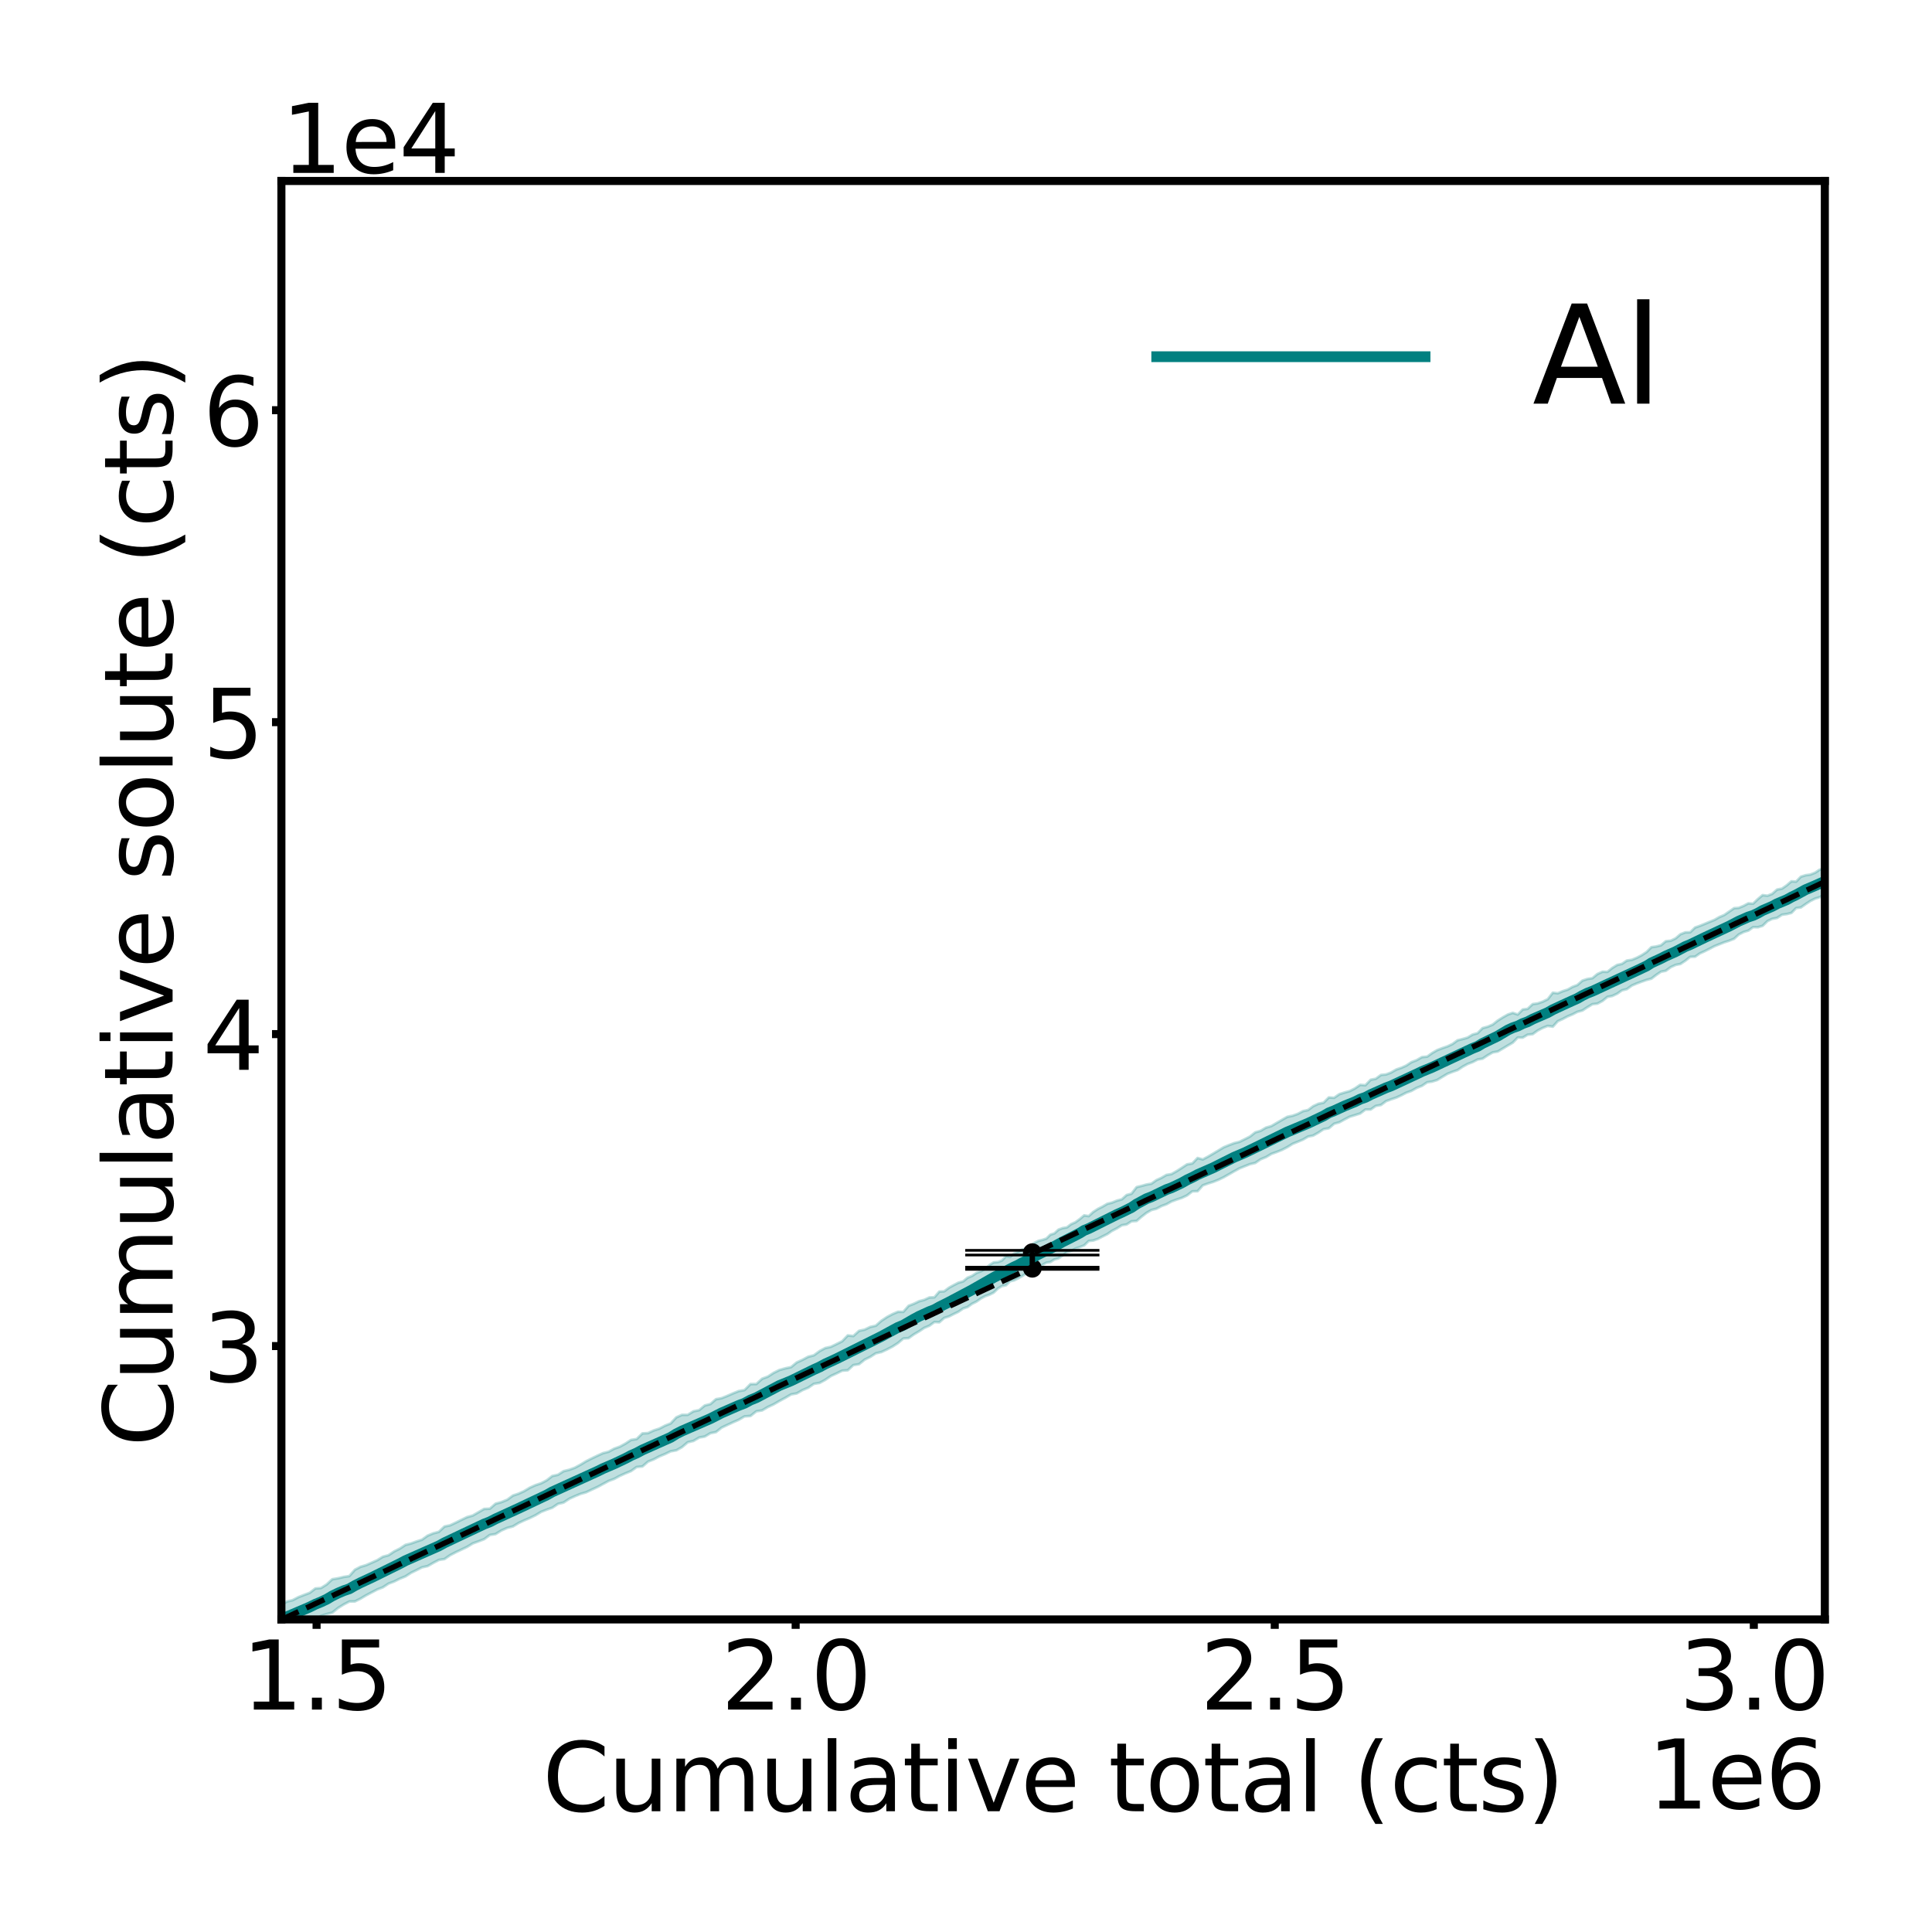 <?xml version="1.0" encoding="utf-8" standalone="no"?>
<!DOCTYPE svg PUBLIC "-//W3C//DTD SVG 1.1//EN"
  "http://www.w3.org/Graphics/SVG/1.1/DTD/svg11.dtd">
<svg xmlns:xlink="http://www.w3.org/1999/xlink" width="720pt" height="720pt" viewBox="0 0 720 720" xmlns="http://www.w3.org/2000/svg" version="1.1">
 <defs>
  <style type="text/css">*{stroke-linejoin: round; stroke-linecap: butt}</style>
 </defs>
 <g id="figure_1">
  <g id="patch_1">
   <path d="M 0 720 
L 720 720 
L 720 0 
L 0 0 
z
" style="fill: #ffffff"/>
  </g>
  <g id="axes_1">
   <g id="patch_2">
    <path d="M 104.87 603.52 
L 680.062 603.52 
L 680.062 67.44 
L 104.87 67.44 
z
" style="fill: #ffffff"/>
   </g>
   <g id="PolyCollection_1">
    <path d="M -415.657 844.7 
L -415.657 854.551 
L -413.62 853.889 
L -411.617 852.955 
L -409.631 851.881 
L -407.621 851.336 
L -405.553 850.592 
L -403.545 849.504 
L -401.522 848.597 
L -399.439 848.131 
L -397.465 846.843 
L -395.459 846.068 
L -393.394 845.161 
L -391.383 843.953 
L -389.339 842.711 
L -387.258 841.625 
L -385.178 841.007 
L -383.264 840.637 
L -381.214 838.916 
L -379.154 838.515 
L -377.131 836.599 
L -375.09 836.009 
L -373.065 835.37 
L -370.995 834.889 
L -368.969 833.26 
L -366.995 832.266 
L -364.954 831.412 
L -362.899 830.282 
L -360.876 829.205 
L -358.76 828.49 
L -356.685 827.329 
L -354.609 826.255 
L -352.528 825.339 
L -350.399 824.202 
L -348.331 823.344 
L -346.234 822.224 
L -344.139 821.029 
L -342.088 820.189 
L -340.052 819.541 
L -337.996 818.01 
L -335.897 816.887 
L -333.8 816.342 
L -331.76 815.515 
L -329.715 814.818 
L -327.582 813.817 
L -325.468 812.245 
L -323.376 811.439 
L -321.301 810.502 
L -319.202 809.795 
L -317.158 808.678 
L -315.117 808.068 
L -313.07 807.178 
L -311.017 805.191 
L -308.951 804.53 
L -306.868 803.434 
L -304.728 802.23 
L -302.638 801.446 
L -300.578 800.443 
L -298.52 799.372 
L -296.415 798.853 
L -294.358 797.315 
L -292.302 796.883 
L -290.239 795.813 
L -288.168 794.908 
L -286.096 793.837 
L -284.025 792.776 
L -281.889 791.506 
L -279.87 790.384 
L -277.78 789.758 
L -275.663 788.845 
L -273.584 787.705 
L -271.522 786.492 
L -269.376 785.592 
L -267.339 784.13 
L -265.246 783.476 
L -263.123 782.415 
L -261.112 781.78 
L -259.023 780.241 
L -256.933 779.215 
L -254.866 778.217 
L -252.802 777.412 
L -250.738 776.257 
L -248.706 775.204 
L -246.669 774.536 
L -244.588 773.495 
L -242.458 772.859 
L -240.344 771.726 
L -238.303 770.802 
L -236.22 769.762 
L -234.118 768.574 
L -231.992 767.244 
L -229.984 765.9 
L -227.927 765.621 
L -225.853 764.783 
L -223.724 763.822 
L -221.63 762.793 
L -219.582 762.753 
L -217.523 760.878 
L -215.451 759.995 
L -213.363 759.083 
L -211.276 757.953 
L -209.223 757.375 
L -207.137 755.963 
L -205.067 755.612 
L -203.026 754.591 
L -200.946 752.914 
L -198.894 752.507 
L -196.816 751.533 
L -194.749 750.186 
L -192.641 748.909 
L -190.58 748.479 
L -188.471 747.603 
L -186.365 746.239 
L -184.31 745.717 
L -182.241 745.003 
L -180.175 744.331 
L -178.066 742.784 
L -176.006 742.094 
L -173.848 741.195 
L -171.741 740.181 
L -169.669 739.141 
L -167.6 737.818 
L -165.555 737.197 
L -163.483 736.444 
L -161.399 735.147 
L -159.348 734.636 
L -157.282 733.543 
L -155.234 732.526 
L -153.145 731.002 
L -151.089 730.099 
L -148.993 729.623 
L -146.874 728.315 
L -144.826 727.45 
L -142.794 726.337 
L -140.745 725.76 
L -138.65 724.543 
L -136.592 723.721 
L -134.49 722.711 
L -132.397 721.373 
L -130.296 720.664 
L -128.241 719.295 
L -126.172 717.853 
L -124.076 717.218 
L -121.914 716.712 
L -119.826 715.064 
L -117.741 713.994 
L -115.67 713.59 
L -113.577 712.591 
L -111.497 711.366 
L -109.442 710.193 
L -107.399 709.238 
L -105.284 707.942 
L -103.234 707.104 
L -101.09 705.804 
L -99.036 704.523 
L -96.953 703.968 
L -94.846 703.141 
L -92.741 701.948 
L -90.611 700.985 
L -88.504 699.762 
L -86.373 699.051 
L -84.293 698.34 
L -82.183 696.878 
L -80.122 696.097 
L -78.041 694.856 
L -75.972 693.954 
L -73.888 693.15 
L -71.762 691.976 
L -69.637 691.373 
L -67.539 690.42 
L -65.427 689.639 
L -63.346 688.179 
L -61.213 687.293 
L -59.117 686.028 
L -56.994 685.879 
L -54.884 684.11 
L -52.775 683.648 
L -50.739 682.8 
L -48.678 681.365 
L -46.582 680.904 
L -44.494 679.505 
L -42.378 678.221 
L -40.236 677.473 
L -38.109 676.161 
L -36.042 675.037 
L -34.033 674.064 
L -32.01 673.368 
L -29.908 672.025 
L -27.802 671.337 
L -25.699 670.237 
L -23.559 668.878 
L -21.508 668.559 
L -19.354 667.516 
L -17.187 666.62 
L -15.114 665.738 
L -12.971 664.368 
L -10.881 663.044 
L -8.77 662.428 
L -6.649 661.396 
L -4.524 660.618 
L -2.401 659.089 
L -0.252 658.609 
L 1.812 657.849 
L 3.916 656.862 
L 6.022 655.566 
L 8.097 654.91 
L 10.191 654.071 
L 12.3 652.96 
L 14.364 651.656 
L 16.445 650.576 
L 18.509 649.495 
L 20.533 648.645 
L 22.642 648.157 
L 24.795 646.272 
L 26.891 645.719 
L 28.983 644.189 
L 31.068 643.617 
L 33.175 641.909 
L 35.277 641.641 
L 37.38 640.008 
L 39.507 639.682 
L 41.626 638.388 
L 43.693 637.276 
L 45.817 636.281 
L 47.897 635.516 
L 50.04 634.425 
L 52.168 632.91 
L 54.322 632.384 
L 56.426 631.263 
L 58.589 629.999 
L 60.711 629.269 
L 62.791 628.959 
L 64.918 627.641 
L 67.027 627.86 
L 69.06 626.257 
L 71.127 625.412 
L 73.247 623.948 
L 75.377 623.308 
L 77.476 622.35 
L 79.612 621.055 
L 81.675 619.921 
L 83.767 618.45 
L 85.837 618.135 
L 87.968 617.132 
L 90.142 616.291 
L 92.267 615.178 
L 94.313 614.494 
L 96.425 613.119 
L 98.571 612.203 
L 100.685 611.217 
L 102.784 610.076 
L 104.87 609.004 
L 106.917 608.212 
L 109.076 606.91 
L 111.24 606.108 
L 113.339 605.118 
L 115.443 604.175 
L 117.516 603.728 
L 119.634 602.191 
L 121.756 601.514 
L 123.829 600.981 
L 125.983 599.245 
L 128.107 597.933 
L 130.192 596.843 
L 132.263 596.804 
L 134.381 595.757 
L 136.46 594.516 
L 138.557 593.42 
L 140.629 592.335 
L 142.695 591.549 
L 144.804 590.167 
L 146.883 589.388 
L 149.023 588.319 
L 151.109 587.478 
L 153.172 586.144 
L 155.195 585.162 
L 157.269 584.104 
L 159.362 583.65 
L 161.498 582.423 
L 163.539 581.352 
L 165.645 581.021 
L 167.746 579.574 
L 169.888 578.464 
L 171.972 577.486 
L 174.078 576.484 
L 176.181 575.199 
L 178.3 574.431 
L 180.408 573.622 
L 182.564 572.05 
L 184.689 571.704 
L 186.83 570.379 
L 189.012 569.411 
L 191.177 568.854 
L 193.275 567.58 
L 195.4 566.587 
L 197.434 565.726 
L 199.546 564.701 
L 201.657 563.429 
L 203.735 562.618 
L 205.819 561.892 
L 207.956 560.45 
L 210.019 559.964 
L 212.174 558.541 
L 214.237 557.598 
L 216.358 556.728 
L 218.427 556.139 
L 220.554 555.133 
L 222.626 554.174 
L 224.7 553.064 
L 226.815 551.91 
L 228.911 551.135 
L 230.988 550.011 
L 233.061 549.081 
L 235.174 548.219 
L 237.266 546.713 
L 239.407 546.521 
L 241.499 544.712 
L 243.619 543.873 
L 245.707 542.759 
L 247.805 541.902 
L 249.938 540.867 
L 252.044 540.493 
L 254.168 539.301 
L 256.291 537.496 
L 258.431 536.994 
L 260.572 535.728 
L 262.643 535.366 
L 264.76 534.108 
L 266.82 533.698 
L 268.904 532.051 
L 271.031 531.043 
L 273.125 530.071 
L 275.295 529.112 
L 277.449 527.863 
L 279.69 527.686 
L 281.862 525.959 
L 284.016 525.62 
L 286.163 524.347 
L 288.31 523.362 
L 290.442 522.123 
L 292.633 520.944 
L 294.811 519.663 
L 296.912 519.287 
L 299.061 518.061 
L 301.219 517.159 
L 303.32 515.721 
L 305.468 515.36 
L 307.55 514.226 
L 309.676 512.788 
L 311.752 511.841 
L 313.858 510.803 
L 315.944 510.661 
L 318.009 508.746 
L 320.136 508.391 
L 322.229 506.703 
L 324.331 505.67 
L 326.395 504.34 
L 328.461 503.869 
L 330.561 502.899 
L 332.611 501.829 
L 334.648 500.516 
L 336.634 498.836 
L 338.612 498.687 
L 340.577 497.29 
L 342.569 496.111 
L 344.451 494.863 
L 346.362 494.054 
L 348.239 492.68 
L 350.047 492.774 
L 351.878 491.165 
L 353.668 490.593 
L 355.435 489.695 
L 357.136 488.879 
L 358.918 487.646 
L 360.587 487.09 
L 362.261 485.875 
L 363.935 485.05 
L 365.574 483.893 
L 367.216 483.025 
L 368.822 482.458 
L 370.319 481.706 
L 371.888 480.181 
L 373.376 479.292 
L 374.932 478.972 
L 376.443 477.471 
L 377.953 477.133 
L 379.439 476.393 
L 380.888 475.594 
L 382.397 474.567 
L 383.949 473.934 
L 385.491 473.249 
L 387.023 472.471 
L 388.509 471.369 
L 389.976 470.546 
L 391.446 470.331 
L 392.946 469.362 
L 394.464 468.967 
L 396.03 467.894 
L 397.595 466.665 
L 399.168 466.192 
L 400.793 465.284 
L 402.395 464.766 
L 404.048 464.11 
L 405.728 462.483 
L 407.406 462.308 
L 409.133 461.708 
L 410.878 460.799 
L 412.659 459.918 
L 414.423 458.7 
L 416.243 457.761 
L 418.072 456.618 
L 419.873 456.316 
L 421.68 455.137 
L 423.582 455.019 
L 425.393 453.46 
L 427.248 452.02 
L 429.085 450.938 
L 430.956 450.466 
L 432.835 449.47 
L 434.713 448.79 
L 436.58 447.75 
L 438.528 447.044 
L 440.414 446.423 
L 442.363 445.507 
L 444.361 443.975 
L 446.307 443.924 
L 448.244 441.761 
L 450.18 441.054 
L 452.134 440.448 
L 454.034 439.686 
L 455.978 438.76 
L 457.959 437.638 
L 459.966 436.49 
L 461.901 435.427 
L 463.875 434.629 
L 465.847 433.85 
L 467.801 433.401 
L 469.781 432.04 
L 471.801 431.224 
L 473.818 430.017 
L 475.84 429.302 
L 477.816 428.497 
L 479.762 427.494 
L 481.734 426.272 
L 483.649 425.504 
L 485.592 424.689 
L 487.495 423.57 
L 489.362 423.205 
L 491.314 422.105 
L 493.275 420.811 
L 495.207 420.477 
L 497.201 418.784 
L 499.158 418.243 
L 501.088 417.169 
L 503.016 416.164 
L 504.94 415.589 
L 506.897 414.965 
L 508.841 413.504 
L 510.839 413.462 
L 512.717 412.147 
L 514.648 411.8 
L 516.539 410.374 
L 518.42 409.693 
L 520.354 409.046 
L 522.221 408.187 
L 524.058 407.236 
L 526.016 406.535 
L 527.962 405.427 
L 529.91 404.674 
L 531.862 403.346 
L 533.715 403.075 
L 535.587 402.494 
L 537.516 401.331 
L 539.416 400.185 
L 541.293 399.446 
L 543.187 398.797 
L 545.1 397.526 
L 546.914 396.523 
L 548.789 395.82 
L 550.66 394.85 
L 552.512 394.538 
L 554.446 393.249 
L 556.307 392.197 
L 558.145 391.884 
L 560.068 390.754 
L 561.958 389.612 
L 563.756 388.57 
L 565.617 386.666 
L 567.478 386.695 
L 569.293 385.612 
L 571.188 385.393 
L 573.051 384.039 
L 574.893 383.089 
L 576.788 382.338 
L 578.691 382.612 
L 580.549 380.564 
L 582.369 379.753 
L 584.23 378.765 
L 586.043 378.023 
L 587.835 377.097 
L 589.712 376.593 
L 591.552 375.381 
L 593.443 374.24 
L 595.314 374.023 
L 597.22 373 
L 599.041 371.513 
L 600.842 371.178 
L 602.691 370.312 
L 604.469 369.068 
L 606.273 368.625 
L 608.126 367.297 
L 609.958 366.514 
L 611.738 365.85 
L 613.625 365.192 
L 615.427 364.72 
L 617.226 363.337 
L 619 362.135 
L 620.808 361.776 
L 622.644 360.424 
L 624.462 359.602 
L 626.262 359.24 
L 628.082 358.024 
L 629.885 356.605 
L 631.713 356.534 
L 633.481 355.31 
L 635.285 354.497 
L 637.116 353.564 
L 638.936 352.618 
L 640.734 351.903 
L 642.557 351.184 
L 644.388 350.593 
L 646.236 349.86 
L 647.982 348.263 
L 649.782 347.339 
L 651.546 346.808 
L 653.332 345.532 
L 655.113 345.571 
L 656.869 345.033 
L 658.694 343.263 
L 660.442 342.436 
L 662.264 342.088 
L 664.095 340.895 
L 665.876 340.654 
L 667.599 340.222 
L 669.364 338.421 
L 671.137 338.189 
L 672.91 336.931 
L 674.668 335.768 
L 676.441 334.881 
L 678.249 334.341 
L 680.062 333.092 
L 681.878 332.479 
L 683.617 332.001 
L 685.337 331.247 
L 687.12 329.719 
L 688.877 329.561 
L 690.692 328.598 
L 692.445 327.548 
L 694.264 326.476 
L 696.024 326.096 
L 697.729 325.587 
L 699.484 324.685 
L 701.256 323.325 
L 702.993 322.538 
L 704.657 322.237 
L 706.393 321.222 
L 708.204 320.733 
L 709.963 319.571 
L 711.732 319.297 
L 713.464 318.355 
L 715.18 317.326 
L 716.927 316.687 
L 718.631 316.06 
L 720.339 314.85 
L 722.093 314.207 
L 723.797 313.342 
L 725.508 312.423 
L 727.181 311.591 
L 728.922 310.683 
L 730.647 310.386 
L 732.342 309.141 
L 734.069 308.661 
L 735.749 307.03 
L 737.445 306.647 
L 739.172 305.844 
L 740.86 304.814 
L 742.605 304.934 
L 744.356 303.448 
L 745.998 302.82 
L 747.757 302.174 
L 749.378 301.829 
L 751.124 300.959 
L 752.785 299.75 
L 754.497 299.43 
L 756.214 299.162 
L 757.844 298.493 
L 759.517 296.699 
L 761.185 296.691 
L 762.827 294.951 
L 764.483 294.543 
L 766.158 293.894 
L 766.158 284.998 
L 766.158 284.998 
L 764.483 285.671 
L 762.827 286.523 
L 761.185 286.016 
L 759.517 287.971 
L 757.844 287.503 
L 756.214 288.452 
L 754.497 289.957 
L 752.785 291.056 
L 751.124 290.918 
L 749.378 291.784 
L 747.757 292.742 
L 745.998 293.618 
L 744.356 294.339 
L 742.605 294.245 
L 740.86 295.979 
L 739.172 296.199 
L 737.445 296.954 
L 735.749 298.142 
L 734.069 297.712 
L 732.342 299.272 
L 730.647 299.559 
L 728.922 301.209 
L 727.181 301.779 
L 725.508 302.427 
L 723.797 303.251 
L 722.093 303.919 
L 720.339 304.922 
L 718.631 305.2 
L 716.927 306.326 
L 715.18 307.401 
L 713.464 307.897 
L 711.732 308.666 
L 709.963 310.154 
L 708.204 310.451 
L 706.393 311.65 
L 704.657 311.965 
L 702.993 313.214 
L 701.256 313.889 
L 699.484 314.047 
L 697.729 315.072 
L 696.024 316.203 
L 694.264 317.521 
L 692.445 317.843 
L 690.692 318.298 
L 688.877 319.112 
L 687.12 320.838 
L 685.337 320.681 
L 683.617 321.706 
L 681.878 322.758 
L 680.062 323.772 
L 678.249 324.034 
L 676.441 325.232 
L 674.668 325.926 
L 672.91 326.173 
L 671.137 326.722 
L 669.364 328.554 
L 667.599 328.45 
L 665.876 329.936 
L 664.095 331.173 
L 662.264 331.515 
L 660.442 333.12 
L 658.694 333.804 
L 656.869 333.592 
L 655.113 335.057 
L 653.332 336.77 
L 651.546 336.654 
L 649.782 337.606 
L 647.982 338.332 
L 646.236 338.456 
L 644.388 339.746 
L 642.557 341.005 
L 640.734 341.778 
L 638.936 342.818 
L 637.116 343.546 
L 635.285 344.311 
L 633.481 345.049 
L 631.713 345.662 
L 629.885 347.422 
L 628.082 347.468 
L 626.262 348.164 
L 624.462 349.706 
L 622.644 350.572 
L 620.808 350.775 
L 619 352.276 
L 617.226 352.727 
L 615.427 352.984 
L 613.625 354.802 
L 611.738 356.027 
L 609.958 356.949 
L 608.126 357.699 
L 606.273 357.975 
L 604.469 359.205 
L 602.691 359.611 
L 600.842 360.745 
L 599.041 362.183 
L 597.22 362.127 
L 595.314 362.991 
L 593.443 364.535 
L 591.552 364.851 
L 589.712 365.452 
L 587.835 367.102 
L 586.043 367.774 
L 584.23 368.799 
L 582.369 369.387 
L 580.549 370.17 
L 578.691 369.959 
L 576.788 372.386 
L 574.893 373.303 
L 573.051 373.939 
L 571.188 374.2 
L 569.293 375.974 
L 567.478 376.201 
L 565.617 378.087 
L 563.756 377.462 
L 561.958 378.081 
L 560.068 379.147 
L 558.145 380.357 
L 556.307 381.825 
L 554.446 382.62 
L 552.512 383.142 
L 550.66 385.039 
L 548.789 385.554 
L 546.914 386.688 
L 545.1 387.215 
L 543.187 387.696 
L 541.293 389.08 
L 539.416 389.958 
L 537.516 390.615 
L 535.587 391.358 
L 533.715 392.445 
L 531.862 393.767 
L 529.91 393.957 
L 527.962 395.082 
L 526.016 395.83 
L 524.058 397.128 
L 522.221 397.938 
L 520.354 398.578 
L 518.42 399.698 
L 516.539 400.414 
L 514.648 400.598 
L 512.717 402.03 
L 510.839 402.382 
L 508.841 404.427 
L 506.897 404.291 
L 504.94 405.62 
L 503.016 406.608 
L 501.088 407.15 
L 499.158 407.751 
L 497.201 409.106 
L 495.207 408.991 
L 493.275 410.936 
L 491.314 411.339 
L 489.362 412.26 
L 487.495 413.662 
L 485.592 414.088 
L 483.649 415.111 
L 481.734 415.798 
L 479.762 416.198 
L 477.816 417.308 
L 475.84 418.451 
L 473.818 419.643 
L 471.801 420.237 
L 469.781 421.42 
L 467.801 422.001 
L 465.847 423.545 
L 463.875 424.556 
L 461.901 425.525 
L 459.966 426.011 
L 457.959 426.77 
L 455.978 427.595 
L 454.034 428.776 
L 452.134 429.912 
L 450.18 431.05 
L 448.244 432.087 
L 446.307 431.552 
L 444.361 433.582 
L 442.363 433.933 
L 440.414 435.23 
L 438.528 436.436 
L 436.58 437.543 
L 434.713 437.851 
L 432.835 438.951 
L 430.956 439.808 
L 429.085 441.127 
L 427.248 441.445 
L 425.393 441.958 
L 423.582 442.404 
L 421.68 444.859 
L 419.873 445.351 
L 418.072 446.955 
L 416.243 447.439 
L 414.423 448.183 
L 412.659 448.629 
L 410.878 449.678 
L 409.133 450.545 
L 407.406 451.68 
L 405.728 453.213 
L 404.048 452.935 
L 402.395 454.315 
L 400.793 455.495 
L 399.168 456.219 
L 397.595 457.418 
L 396.03 457.674 
L 394.464 458.256 
L 392.946 459.651 
L 391.446 460.133 
L 389.976 461.583 
L 388.509 462.055 
L 387.023 462.422 
L 385.491 463.196 
L 383.949 464.278 
L 382.397 465.272 
L 380.888 465.679 
L 379.439 466.503 
L 377.953 467.133 
L 376.443 468.44 
L 374.932 468.142 
L 373.376 469.772 
L 371.888 470.324 
L 370.319 470.449 
L 368.822 471.384 
L 367.216 472.812 
L 365.574 473.755 
L 363.935 474.366 
L 362.261 475.495 
L 360.587 476.164 
L 358.918 477.54 
L 357.136 478.042 
L 355.435 478.923 
L 353.668 479.884 
L 351.878 481.23 
L 350.047 481.342 
L 348.239 483.456 
L 346.362 483.523 
L 344.451 484.425 
L 342.569 484.916 
L 340.577 485.874 
L 338.612 486.636 
L 336.634 488.893 
L 334.648 488.857 
L 332.611 489.729 
L 330.561 490.821 
L 328.461 492.219 
L 326.395 494.048 
L 324.331 494.505 
L 322.229 495.515 
L 320.136 495.966 
L 318.009 497.906 
L 315.944 497.67 
L 313.858 499.846 
L 311.752 500.901 
L 309.676 501.907 
L 307.55 502.385 
L 305.468 503.502 
L 303.32 505.075 
L 301.219 505.613 
L 299.061 506.767 
L 296.912 507.747 
L 294.811 509.486 
L 292.633 509.946 
L 290.442 510.572 
L 288.31 511.635 
L 286.163 513.021 
L 284.016 513.819 
L 281.862 515.789 
L 279.69 515.806 
L 277.449 518.044 
L 275.295 518.42 
L 273.125 519.296 
L 271.031 520.217 
L 268.904 521.067 
L 266.82 521.443 
L 264.76 523.247 
L 262.643 523.79 
L 260.572 525.506 
L 258.431 525.955 
L 256.291 527.263 
L 254.168 527.27 
L 252.044 528.217 
L 249.938 530.47 
L 247.805 531.318 
L 245.707 532.415 
L 243.619 533.088 
L 241.499 534.076 
L 239.407 534.188 
L 237.266 536.289 
L 235.174 536.613 
L 233.061 537.998 
L 230.988 539.135 
L 228.911 539.871 
L 226.815 541.013 
L 224.7 541.554 
L 222.626 542.501 
L 220.554 543.494 
L 218.427 544.572 
L 216.358 545.828 
L 214.237 546.978 
L 212.174 547.73 
L 210.019 548.268 
L 207.956 549.594 
L 205.819 550.068 
L 203.735 551.684 
L 201.657 552.779 
L 199.546 553.482 
L 197.434 554.433 
L 195.4 555.66 
L 193.275 556.643 
L 191.177 557.339 
L 189.012 558.914 
L 186.83 559.803 
L 184.689 560.388 
L 182.564 562.239 
L 180.408 562.341 
L 178.3 563.569 
L 176.181 564.789 
L 174.078 565.382 
L 171.972 566.394 
L 169.888 567.43 
L 167.746 568.436 
L 165.645 568.892 
L 163.539 570.879 
L 161.498 571.413 
L 159.362 572.301 
L 157.269 573.8 
L 155.195 574.474 
L 153.172 575.214 
L 151.109 575.731 
L 149.023 577.11 
L 146.883 578.176 
L 144.804 579.577 
L 142.695 580.146 
L 140.629 581.423 
L 138.557 582.352 
L 136.46 583.277 
L 134.381 583.891 
L 132.263 584.996 
L 130.192 587.352 
L 128.107 587.673 
L 125.983 588.175 
L 123.829 588.537 
L 121.756 590.469 
L 119.634 591.802 
L 117.516 591.984 
L 115.443 593.594 
L 113.339 594.381 
L 111.24 595.197 
L 109.076 596.325 
L 106.917 596.848 
L 104.87 598.036 
L 102.784 598.819 
L 100.685 599.701 
L 98.571 600.955 
L 96.425 602.248 
L 94.313 602.845 
L 92.267 604.163 
L 90.142 604.864 
L 87.968 606.083 
L 85.837 607.196 
L 83.767 608.591 
L 81.675 608.794 
L 79.612 609.823 
L 77.476 610.696 
L 75.377 611.659 
L 73.247 613.11 
L 71.127 613.642 
L 69.06 614.927 
L 67.027 615.249 
L 64.918 617.882 
L 62.791 618.116 
L 60.711 619.803 
L 58.589 620.631 
L 56.426 620.818 
L 54.322 621.491 
L 52.168 623.033 
L 50.04 623.1 
L 47.897 624.069 
L 45.817 625.523 
L 43.693 626.512 
L 41.626 627.191 
L 39.507 628.083 
L 37.38 629.918 
L 35.277 630.027 
L 33.175 631.799 
L 31.068 631.847 
L 28.983 633.475 
L 26.891 633.896 
L 24.795 635.621 
L 22.642 635.712 
L 20.533 637.756 
L 18.509 638.682 
L 16.445 639.419 
L 14.364 640.421 
L 12.3 641.099 
L 10.191 642.428 
L 8.097 643.591 
L 6.022 645.075 
L 3.916 645.606 
L 1.812 646.778 
L -0.252 648.116 
L -2.401 649.531 
L -4.524 649.575 
L -6.649 650.797 
L -8.77 651.718 
L -10.881 653.008 
L -12.971 653.289 
L -15.114 653.938 
L -17.187 655.236 
L -19.354 656.546 
L -21.508 657.497 
L -23.559 659.05 
L -25.699 659.266 
L -27.802 660.251 
L -29.908 661.649 
L -32.01 661.979 
L -34.033 663.159 
L -36.042 663.764 
L -38.109 664.767 
L -40.236 665.711 
L -42.378 667.38 
L -44.494 668.142 
L -46.582 668.851 
L -48.678 670.549 
L -50.739 671.078 
L -52.775 672.333 
L -54.884 673.961 
L -56.994 673.933 
L -59.117 676.124 
L -61.213 676.499 
L -63.346 677.585 
L -65.427 677.803 
L -67.539 679.463 
L -69.637 680.463 
L -71.762 681.752 
L -73.888 682.292 
L -75.972 683.488 
L -78.041 684.249 
L -80.122 684.814 
L -82.183 686.218 
L -84.293 686.733 
L -86.373 688.317 
L -88.504 689.557 
L -90.611 690.147 
L -92.741 691.229 
L -94.846 692.035 
L -96.953 693.065 
L -99.036 694.51 
L -101.09 694.851 
L -103.234 695.643 
L -105.284 696.85 
L -107.399 697.592 
L -109.442 699.009 
L -111.497 699.793 
L -113.577 700.719 
L -115.67 701.915 
L -117.741 703.452 
L -119.826 704.214 
L -121.914 704.562 
L -124.076 706.493 
L -126.172 707.762 
L -128.241 708.001 
L -130.296 708.65 
L -132.397 710.196 
L -134.49 710.858 
L -136.592 711.979 
L -138.65 713.49 
L -140.745 714.375 
L -142.794 715.508 
L -144.826 716.053 
L -146.874 717.18 
L -148.993 718.031 
L -151.089 719.615 
L -153.145 720.427 
L -155.234 720.449 
L -157.282 721.67 
L -159.348 722.993 
L -161.399 724.493 
L -163.483 725.021 
L -165.555 726.26 
L -167.6 727.493 
L -169.669 727.985 
L -171.741 728.754 
L -173.848 729.664 
L -176.006 730.851 
L -178.066 732.231 
L -180.175 732.467 
L -182.241 733.917 
L -184.31 735.034 
L -186.365 736.124 
L -188.471 736.337 
L -190.58 737.617 
L -192.641 738.967 
L -194.749 739.41 
L -196.816 740.081 
L -198.894 741.079 
L -200.946 742.944 
L -203.026 742.792 
L -205.067 744.073 
L -207.137 745.804 
L -209.223 745.932 
L -211.276 747.334 
L -213.363 747.968 
L -215.451 749.192 
L -217.523 750.149 
L -219.582 750.158 
L -221.63 752.215 
L -223.724 753.048 
L -225.853 754.108 
L -227.927 755.077 
L -229.984 756.656 
L -231.992 756.583 
L -234.118 757.195 
L -236.22 758.081 
L -238.303 759.273 
L -240.344 760.639 
L -242.458 761.595 
L -244.588 763.005 
L -246.669 763.678 
L -248.706 764.673 
L -250.738 765.232 
L -252.802 766.14 
L -254.866 767.382 
L -256.933 768.38 
L -259.023 769.351 
L -261.112 769.881 
L -263.123 771.408 
L -265.246 772.252 
L -267.339 773.769 
L -269.376 774.125 
L -271.522 775.438 
L -273.584 776.309 
L -275.663 777.307 
L -277.78 778.434 
L -279.87 779.99 
L -281.889 780.751 
L -284.025 781.416 
L -286.096 782.171 
L -288.168 783.15 
L -290.239 784.313 
L -292.302 785.318 
L -294.358 786.997 
L -296.415 787.214 
L -298.52 788.962 
L -300.578 789.676 
L -302.638 790.696 
L -304.728 791.834 
L -306.868 792.514 
L -308.951 793.289 
L -311.017 794.617 
L -313.07 794.489 
L -315.117 796.154 
L -317.158 797.716 
L -319.202 798.441 
L -321.301 799.704 
L -323.376 800.779 
L -325.468 801.78 
L -327.582 802.115 
L -329.715 803.509 
L -331.76 804.727 
L -333.8 805.734 
L -335.897 807.135 
L -337.996 807.49 
L -340.052 807.889 
L -342.088 809.302 
L -344.139 810.531 
L -346.234 811.103 
L -348.331 811.909 
L -350.399 813.052 
L -352.528 813.998 
L -354.609 815.169 
L -356.685 816.211 
L -358.76 817.024 
L -360.876 818.345 
L -362.899 819.021 
L -364.954 820.1 
L -366.995 821.474 
L -368.969 822.231 
L -370.995 822.671 
L -373.065 824.49 
L -375.09 825.636 
L -377.131 826.667 
L -379.154 826.376 
L -381.214 828.483 
L -383.264 828.46 
L -385.178 830.045 
L -387.258 831.374 
L -389.339 832.097 
L -391.383 832.656 
L -393.394 833.447 
L -395.459 834.64 
L -397.465 836.044 
L -399.439 836.483 
L -401.522 838.388 
L -403.545 839.245 
L -405.553 839.875 
L -407.621 841.093 
L -409.631 842.248 
L -411.617 842.658 
L -413.62 843.512 
L -415.657 844.7 
z
" clip-path="url(#pc60c552779)" style="fill: #008080; fill-opacity: 0.25; stroke: #008080; stroke-opacity: 0.25"/>
   </g>
   <g id="PathCollection_1">
    <defs>
     <path id="mea1b6bee8b" d="M 0 3 
C 0.796 3 1.559 2.684 2.121 2.121 
C 2.684 1.559 3 0.796 3 0 
C 3 -0.796 2.684 -1.559 2.121 -2.121 
C 1.559 -2.684 0.796 -3 0 -3 
C -0.796 -3 -1.559 -2.684 -2.121 -2.121 
C -2.684 -1.559 -3 -0.796 -3 0 
C -3 0.796 -2.684 1.559 -2.121 2.121 
C -1.559 2.684 -0.796 3 0 3 
z
" style="stroke: #000000"/>
    </defs>
    <g clip-path="url(#pc60c552779)">
     <use xlink:href="#mea1b6bee8b" x="384.72" y="472.642" style="stroke: #000000"/>
    </g>
   </g>
   <g id="PathCollection_2">
    <g clip-path="url(#pc60c552779)">
     <use xlink:href="#mea1b6bee8b" x="384.72" y="466.841" style="stroke: #000000"/>
    </g>
   </g>
   <g id="matplotlib.axis_1">
    <g id="xtick_1">
     <g id="line2d_1">
      <defs>
       <path id="mad2b528a2f" d="M 0 0 
L 0 3.5 
" style="stroke: #000000; stroke-width: 3"/>
      </defs>
      <g>
       <use xlink:href="#mad2b528a2f" x="117.98" y="603.52" style="stroke: #000000; stroke-width: 3"/>
      </g>
     </g>
     <g id="text_1">
      <!-- 1.5 -->
      <g transform="translate(90.149 637.115) scale(0.35 -0.35)">
       <defs>
        <path id="DejaVuSans-31" d="M 794 531 
L 1825 531 
L 1825 4091 
L 703 3866 
L 703 4441 
L 1819 4666 
L 2450 4666 
L 2450 531 
L 3481 531 
L 3481 0 
L 794 0 
L 794 531 
z
" transform="scale(0.016)"/>
        <path id="DejaVuSans-2e" d="M 684 794 
L 1344 794 
L 1344 0 
L 684 0 
L 684 794 
z
" transform="scale(0.016)"/>
        <path id="DejaVuSans-35" d="M 691 4666 
L 3169 4666 
L 3169 4134 
L 1269 4134 
L 1269 2991 
Q 1406 3038 1543 3061 
Q 1681 3084 1819 3084 
Q 2600 3084 3056 2656 
Q 3513 2228 3513 1497 
Q 3513 744 3044 326 
Q 2575 -91 1722 -91 
Q 1428 -91 1123 -41 
Q 819 9 494 109 
L 494 744 
Q 775 591 1075 516 
Q 1375 441 1709 441 
Q 2250 441 2565 725 
Q 2881 1009 2881 1497 
Q 2881 1984 2565 2268 
Q 2250 2553 1709 2553 
Q 1456 2553 1204 2497 
Q 953 2441 691 2322 
L 691 4666 
z
" transform="scale(0.016)"/>
       </defs>
       <use xlink:href="#DejaVuSans-31"/>
       <use xlink:href="#DejaVuSans-2e" x="63.623"/>
       <use xlink:href="#DejaVuSans-35" x="95.41"/>
      </g>
     </g>
    </g>
    <g id="xtick_2">
     <g id="line2d_2">
      <g>
       <use xlink:href="#mad2b528a2f" x="296.519" y="603.52" style="stroke: #000000; stroke-width: 3"/>
      </g>
     </g>
     <g id="text_2">
      <!-- 2.0 -->
      <g transform="translate(268.689 637.115) scale(0.35 -0.35)">
       <defs>
        <path id="DejaVuSans-32" d="M 1228 531 
L 3431 531 
L 3431 0 
L 469 0 
L 469 531 
Q 828 903 1448 1529 
Q 2069 2156 2228 2338 
Q 2531 2678 2651 2914 
Q 2772 3150 2772 3378 
Q 2772 3750 2511 3984 
Q 2250 4219 1831 4219 
Q 1534 4219 1204 4116 
Q 875 4013 500 3803 
L 500 4441 
Q 881 4594 1212 4672 
Q 1544 4750 1819 4750 
Q 2544 4750 2975 4387 
Q 3406 4025 3406 3419 
Q 3406 3131 3298 2873 
Q 3191 2616 2906 2266 
Q 2828 2175 2409 1742 
Q 1991 1309 1228 531 
z
" transform="scale(0.016)"/>
        <path id="DejaVuSans-30" d="M 2034 4250 
Q 1547 4250 1301 3770 
Q 1056 3291 1056 2328 
Q 1056 1369 1301 889 
Q 1547 409 2034 409 
Q 2525 409 2770 889 
Q 3016 1369 3016 2328 
Q 3016 3291 2770 3770 
Q 2525 4250 2034 4250 
z
M 2034 4750 
Q 2819 4750 3233 4129 
Q 3647 3509 3647 2328 
Q 3647 1150 3233 529 
Q 2819 -91 2034 -91 
Q 1250 -91 836 529 
Q 422 1150 422 2328 
Q 422 3509 836 4129 
Q 1250 4750 2034 4750 
z
" transform="scale(0.016)"/>
       </defs>
       <use xlink:href="#DejaVuSans-32"/>
       <use xlink:href="#DejaVuSans-2e" x="63.623"/>
       <use xlink:href="#DejaVuSans-30" x="95.41"/>
      </g>
     </g>
    </g>
    <g id="xtick_3">
     <g id="line2d_3">
      <g>
       <use xlink:href="#mad2b528a2f" x="475.059" y="603.52" style="stroke: #000000; stroke-width: 3"/>
      </g>
     </g>
     <g id="text_3">
      <!-- 2.5 -->
      <g transform="translate(447.229 637.115) scale(0.35 -0.35)">
       <use xlink:href="#DejaVuSans-32"/>
       <use xlink:href="#DejaVuSans-2e" x="63.623"/>
       <use xlink:href="#DejaVuSans-35" x="95.41"/>
      </g>
     </g>
    </g>
    <g id="xtick_4">
     <g id="line2d_4">
      <g>
       <use xlink:href="#mad2b528a2f" x="653.599" y="603.52" style="stroke: #000000; stroke-width: 3"/>
      </g>
     </g>
     <g id="text_4">
      <!-- 3.0 -->
      <g transform="translate(625.769 637.115) scale(0.35 -0.35)">
       <defs>
        <path id="DejaVuSans-33" d="M 2597 2516 
Q 3050 2419 3304 2112 
Q 3559 1806 3559 1356 
Q 3559 666 3084 287 
Q 2609 -91 1734 -91 
Q 1441 -91 1130 -33 
Q 819 25 488 141 
L 488 750 
Q 750 597 1062 519 
Q 1375 441 1716 441 
Q 2309 441 2620 675 
Q 2931 909 2931 1356 
Q 2931 1769 2642 2001 
Q 2353 2234 1838 2234 
L 1294 2234 
L 1294 2753 
L 1863 2753 
Q 2328 2753 2575 2939 
Q 2822 3125 2822 3475 
Q 2822 3834 2567 4026 
Q 2313 4219 1838 4219 
Q 1578 4219 1281 4162 
Q 984 4106 628 3988 
L 628 4550 
Q 988 4650 1302 4700 
Q 1616 4750 1894 4750 
Q 2613 4750 3031 4423 
Q 3450 4097 3450 3541 
Q 3450 3153 3228 2886 
Q 3006 2619 2597 2516 
z
" transform="scale(0.016)"/>
       </defs>
       <use xlink:href="#DejaVuSans-33"/>
       <use xlink:href="#DejaVuSans-2e" x="63.623"/>
       <use xlink:href="#DejaVuSans-30" x="95.41"/>
      </g>
     </g>
    </g>
    <g id="text_5">
     <!-- Cumulative total (cts) -->
     <g transform="translate(202.192 674.988) scale(0.35 -0.35)">
      <defs>
       <path id="DejaVuSans-43" d="M 4122 4306 
L 4122 3641 
Q 3803 3938 3442 4084 
Q 3081 4231 2675 4231 
Q 1875 4231 1450 3742 
Q 1025 3253 1025 2328 
Q 1025 1406 1450 917 
Q 1875 428 2675 428 
Q 3081 428 3442 575 
Q 3803 722 4122 1019 
L 4122 359 
Q 3791 134 3420 21 
Q 3050 -91 2638 -91 
Q 1578 -91 968 557 
Q 359 1206 359 2328 
Q 359 3453 968 4101 
Q 1578 4750 2638 4750 
Q 3056 4750 3426 4639 
Q 3797 4528 4122 4306 
z
" transform="scale(0.016)"/>
       <path id="DejaVuSans-75" d="M 544 1381 
L 544 3500 
L 1119 3500 
L 1119 1403 
Q 1119 906 1312 657 
Q 1506 409 1894 409 
Q 2359 409 2629 706 
Q 2900 1003 2900 1516 
L 2900 3500 
L 3475 3500 
L 3475 0 
L 2900 0 
L 2900 538 
Q 2691 219 2414 64 
Q 2138 -91 1772 -91 
Q 1169 -91 856 284 
Q 544 659 544 1381 
z
M 1991 3584 
L 1991 3584 
z
" transform="scale(0.016)"/>
       <path id="DejaVuSans-6d" d="M 3328 2828 
Q 3544 3216 3844 3400 
Q 4144 3584 4550 3584 
Q 5097 3584 5394 3201 
Q 5691 2819 5691 2113 
L 5691 0 
L 5113 0 
L 5113 2094 
Q 5113 2597 4934 2840 
Q 4756 3084 4391 3084 
Q 3944 3084 3684 2787 
Q 3425 2491 3425 1978 
L 3425 0 
L 2847 0 
L 2847 2094 
Q 2847 2600 2669 2842 
Q 2491 3084 2119 3084 
Q 1678 3084 1418 2786 
Q 1159 2488 1159 1978 
L 1159 0 
L 581 0 
L 581 3500 
L 1159 3500 
L 1159 2956 
Q 1356 3278 1631 3431 
Q 1906 3584 2284 3584 
Q 2666 3584 2933 3390 
Q 3200 3197 3328 2828 
z
" transform="scale(0.016)"/>
       <path id="DejaVuSans-6c" d="M 603 4863 
L 1178 4863 
L 1178 0 
L 603 0 
L 603 4863 
z
" transform="scale(0.016)"/>
       <path id="DejaVuSans-61" d="M 2194 1759 
Q 1497 1759 1228 1600 
Q 959 1441 959 1056 
Q 959 750 1161 570 
Q 1363 391 1709 391 
Q 2188 391 2477 730 
Q 2766 1069 2766 1631 
L 2766 1759 
L 2194 1759 
z
M 3341 1997 
L 3341 0 
L 2766 0 
L 2766 531 
Q 2569 213 2275 61 
Q 1981 -91 1556 -91 
Q 1019 -91 701 211 
Q 384 513 384 1019 
Q 384 1609 779 1909 
Q 1175 2209 1959 2209 
L 2766 2209 
L 2766 2266 
Q 2766 2663 2505 2880 
Q 2244 3097 1772 3097 
Q 1472 3097 1187 3025 
Q 903 2953 641 2809 
L 641 3341 
Q 956 3463 1253 3523 
Q 1550 3584 1831 3584 
Q 2591 3584 2966 3190 
Q 3341 2797 3341 1997 
z
" transform="scale(0.016)"/>
       <path id="DejaVuSans-74" d="M 1172 4494 
L 1172 3500 
L 2356 3500 
L 2356 3053 
L 1172 3053 
L 1172 1153 
Q 1172 725 1289 603 
Q 1406 481 1766 481 
L 2356 481 
L 2356 0 
L 1766 0 
Q 1100 0 847 248 
Q 594 497 594 1153 
L 594 3053 
L 172 3053 
L 172 3500 
L 594 3500 
L 594 4494 
L 1172 4494 
z
" transform="scale(0.016)"/>
       <path id="DejaVuSans-69" d="M 603 3500 
L 1178 3500 
L 1178 0 
L 603 0 
L 603 3500 
z
M 603 4863 
L 1178 4863 
L 1178 4134 
L 603 4134 
L 603 4863 
z
" transform="scale(0.016)"/>
       <path id="DejaVuSans-76" d="M 191 3500 
L 800 3500 
L 1894 563 
L 2988 3500 
L 3597 3500 
L 2284 0 
L 1503 0 
L 191 3500 
z
" transform="scale(0.016)"/>
       <path id="DejaVuSans-65" d="M 3597 1894 
L 3597 1613 
L 953 1613 
Q 991 1019 1311 708 
Q 1631 397 2203 397 
Q 2534 397 2845 478 
Q 3156 559 3463 722 
L 3463 178 
Q 3153 47 2828 -22 
Q 2503 -91 2169 -91 
Q 1331 -91 842 396 
Q 353 884 353 1716 
Q 353 2575 817 3079 
Q 1281 3584 2069 3584 
Q 2775 3584 3186 3129 
Q 3597 2675 3597 1894 
z
M 3022 2063 
Q 3016 2534 2758 2815 
Q 2500 3097 2075 3097 
Q 1594 3097 1305 2825 
Q 1016 2553 972 2059 
L 3022 2063 
z
" transform="scale(0.016)"/>
       <path id="DejaVuSans-20" transform="scale(0.016)"/>
       <path id="DejaVuSans-6f" d="M 1959 3097 
Q 1497 3097 1228 2736 
Q 959 2375 959 1747 
Q 959 1119 1226 758 
Q 1494 397 1959 397 
Q 2419 397 2687 759 
Q 2956 1122 2956 1747 
Q 2956 2369 2687 2733 
Q 2419 3097 1959 3097 
z
M 1959 3584 
Q 2709 3584 3137 3096 
Q 3566 2609 3566 1747 
Q 3566 888 3137 398 
Q 2709 -91 1959 -91 
Q 1206 -91 779 398 
Q 353 888 353 1747 
Q 353 2609 779 3096 
Q 1206 3584 1959 3584 
z
" transform="scale(0.016)"/>
       <path id="DejaVuSans-28" d="M 1984 4856 
Q 1566 4138 1362 3434 
Q 1159 2731 1159 2009 
Q 1159 1288 1364 580 
Q 1569 -128 1984 -844 
L 1484 -844 
Q 1016 -109 783 600 
Q 550 1309 550 2009 
Q 550 2706 781 3412 
Q 1013 4119 1484 4856 
L 1984 4856 
z
" transform="scale(0.016)"/>
       <path id="DejaVuSans-63" d="M 3122 3366 
L 3122 2828 
Q 2878 2963 2633 3030 
Q 2388 3097 2138 3097 
Q 1578 3097 1268 2742 
Q 959 2388 959 1747 
Q 959 1106 1268 751 
Q 1578 397 2138 397 
Q 2388 397 2633 464 
Q 2878 531 3122 666 
L 3122 134 
Q 2881 22 2623 -34 
Q 2366 -91 2075 -91 
Q 1284 -91 818 406 
Q 353 903 353 1747 
Q 353 2603 823 3093 
Q 1294 3584 2113 3584 
Q 2378 3584 2631 3529 
Q 2884 3475 3122 3366 
z
" transform="scale(0.016)"/>
       <path id="DejaVuSans-73" d="M 2834 3397 
L 2834 2853 
Q 2591 2978 2328 3040 
Q 2066 3103 1784 3103 
Q 1356 3103 1142 2972 
Q 928 2841 928 2578 
Q 928 2378 1081 2264 
Q 1234 2150 1697 2047 
L 1894 2003 
Q 2506 1872 2764 1633 
Q 3022 1394 3022 966 
Q 3022 478 2636 193 
Q 2250 -91 1575 -91 
Q 1294 -91 989 -36 
Q 684 19 347 128 
L 347 722 
Q 666 556 975 473 
Q 1284 391 1588 391 
Q 1994 391 2212 530 
Q 2431 669 2431 922 
Q 2431 1156 2273 1281 
Q 2116 1406 1581 1522 
L 1381 1569 
Q 847 1681 609 1914 
Q 372 2147 372 2553 
Q 372 3047 722 3315 
Q 1072 3584 1716 3584 
Q 2034 3584 2315 3537 
Q 2597 3491 2834 3397 
z
" transform="scale(0.016)"/>
       <path id="DejaVuSans-29" d="M 513 4856 
L 1013 4856 
Q 1481 4119 1714 3412 
Q 1947 2706 1947 2009 
Q 1947 1309 1714 600 
Q 1481 -109 1013 -844 
L 513 -844 
Q 928 -128 1133 580 
Q 1338 1288 1338 2009 
Q 1338 2731 1133 3434 
Q 928 4138 513 4856 
z
" transform="scale(0.016)"/>
      </defs>
      <use xlink:href="#DejaVuSans-43"/>
      <use xlink:href="#DejaVuSans-75" x="69.824"/>
      <use xlink:href="#DejaVuSans-6d" x="133.203"/>
      <use xlink:href="#DejaVuSans-75" x="230.615"/>
      <use xlink:href="#DejaVuSans-6c" x="293.994"/>
      <use xlink:href="#DejaVuSans-61" x="321.777"/>
      <use xlink:href="#DejaVuSans-74" x="383.057"/>
      <use xlink:href="#DejaVuSans-69" x="422.266"/>
      <use xlink:href="#DejaVuSans-76" x="450.049"/>
      <use xlink:href="#DejaVuSans-65" x="509.229"/>
      <use xlink:href="#DejaVuSans-20" x="570.752"/>
      <use xlink:href="#DejaVuSans-74" x="602.539"/>
      <use xlink:href="#DejaVuSans-6f" x="641.748"/>
      <use xlink:href="#DejaVuSans-74" x="702.93"/>
      <use xlink:href="#DejaVuSans-61" x="742.139"/>
      <use xlink:href="#DejaVuSans-6c" x="803.418"/>
      <use xlink:href="#DejaVuSans-20" x="831.201"/>
      <use xlink:href="#DejaVuSans-28" x="862.988"/>
      <use xlink:href="#DejaVuSans-63" x="902.002"/>
      <use xlink:href="#DejaVuSans-74" x="956.982"/>
      <use xlink:href="#DejaVuSans-73" x="996.191"/>
      <use xlink:href="#DejaVuSans-29" x="1048.291"/>
     </g>
    </g>
    <g id="text_6">
     <!-- 1e6 -->
     <g transform="translate(613.989 673.988) scale(0.35 -0.35)">
      <defs>
       <path id="DejaVuSans-36" d="M 2113 2584 
Q 1688 2584 1439 2293 
Q 1191 2003 1191 1497 
Q 1191 994 1439 701 
Q 1688 409 2113 409 
Q 2538 409 2786 701 
Q 3034 994 3034 1497 
Q 3034 2003 2786 2293 
Q 2538 2584 2113 2584 
z
M 3366 4563 
L 3366 3988 
Q 3128 4100 2886 4159 
Q 2644 4219 2406 4219 
Q 1781 4219 1451 3797 
Q 1122 3375 1075 2522 
Q 1259 2794 1537 2939 
Q 1816 3084 2150 3084 
Q 2853 3084 3261 2657 
Q 3669 2231 3669 1497 
Q 3669 778 3244 343 
Q 2819 -91 2113 -91 
Q 1303 -91 875 529 
Q 447 1150 447 2328 
Q 447 3434 972 4092 
Q 1497 4750 2381 4750 
Q 2619 4750 2861 4703 
Q 3103 4656 3366 4563 
z
" transform="scale(0.016)"/>
      </defs>
      <use xlink:href="#DejaVuSans-31"/>
      <use xlink:href="#DejaVuSans-65" x="63.623"/>
      <use xlink:href="#DejaVuSans-36" x="125.146"/>
     </g>
    </g>
   </g>
   <g id="matplotlib.axis_2">
    <g id="ytick_1">
     <g id="line2d_5">
      <defs>
       <path id="mca00ebdd95" d="M 0 0 
L -3.5 0 
" style="stroke: #000000; stroke-width: 3"/>
      </defs>
      <g>
       <use xlink:href="#mca00ebdd95" x="104.87" y="501.645" style="stroke: #000000; stroke-width: 3"/>
      </g>
     </g>
     <g id="text_7">
      <!-- 3 -->
      <g transform="translate(75.601 514.942) scale(0.35 -0.35)">
       <use xlink:href="#DejaVuSans-33"/>
      </g>
     </g>
    </g>
    <g id="ytick_2">
     <g id="line2d_6">
      <g>
       <use xlink:href="#mca00ebdd95" x="104.87" y="385.388" style="stroke: #000000; stroke-width: 3"/>
      </g>
     </g>
     <g id="text_8">
      <!-- 4 -->
      <g transform="translate(75.601 398.685) scale(0.35 -0.35)">
       <defs>
        <path id="DejaVuSans-34" d="M 2419 4116 
L 825 1625 
L 2419 1625 
L 2419 4116 
z
M 2253 4666 
L 3047 4666 
L 3047 1625 
L 3713 1625 
L 3713 1100 
L 3047 1100 
L 3047 0 
L 2419 0 
L 2419 1100 
L 313 1100 
L 313 1709 
L 2253 4666 
z
" transform="scale(0.016)"/>
       </defs>
       <use xlink:href="#DejaVuSans-34"/>
      </g>
     </g>
    </g>
    <g id="ytick_3">
     <g id="line2d_7">
      <g>
       <use xlink:href="#mca00ebdd95" x="104.87" y="269.131" style="stroke: #000000; stroke-width: 3"/>
      </g>
     </g>
     <g id="text_9">
      <!-- 5 -->
      <g transform="translate(75.601 282.428) scale(0.35 -0.35)">
       <use xlink:href="#DejaVuSans-35"/>
      </g>
     </g>
    </g>
    <g id="ytick_4">
     <g id="line2d_8">
      <g>
       <use xlink:href="#mca00ebdd95" x="104.87" y="152.874" style="stroke: #000000; stroke-width: 3"/>
      </g>
     </g>
     <g id="text_10">
      <!-- 6 -->
      <g transform="translate(75.601 166.171) scale(0.35 -0.35)">
       <use xlink:href="#DejaVuSans-36"/>
      </g>
     </g>
    </g>
    <g id="text_11">
     <!-- Cumulative solute (cts) -->
     <g transform="translate(64.322 539.144) rotate(-90) scale(0.35 -0.35)">
      <use xlink:href="#DejaVuSans-43"/>
      <use xlink:href="#DejaVuSans-75" x="69.824"/>
      <use xlink:href="#DejaVuSans-6d" x="133.203"/>
      <use xlink:href="#DejaVuSans-75" x="230.615"/>
      <use xlink:href="#DejaVuSans-6c" x="293.994"/>
      <use xlink:href="#DejaVuSans-61" x="321.777"/>
      <use xlink:href="#DejaVuSans-74" x="383.057"/>
      <use xlink:href="#DejaVuSans-69" x="422.266"/>
      <use xlink:href="#DejaVuSans-76" x="450.049"/>
      <use xlink:href="#DejaVuSans-65" x="509.229"/>
      <use xlink:href="#DejaVuSans-20" x="570.752"/>
      <use xlink:href="#DejaVuSans-73" x="602.539"/>
      <use xlink:href="#DejaVuSans-6f" x="654.639"/>
      <use xlink:href="#DejaVuSans-6c" x="715.82"/>
      <use xlink:href="#DejaVuSans-75" x="743.604"/>
      <use xlink:href="#DejaVuSans-74" x="806.982"/>
      <use xlink:href="#DejaVuSans-65" x="846.191"/>
      <use xlink:href="#DejaVuSans-20" x="907.715"/>
      <use xlink:href="#DejaVuSans-28" x="939.502"/>
      <use xlink:href="#DejaVuSans-63" x="978.516"/>
      <use xlink:href="#DejaVuSans-74" x="1033.496"/>
      <use xlink:href="#DejaVuSans-73" x="1072.705"/>
      <use xlink:href="#DejaVuSans-29" x="1124.805"/>
     </g>
    </g>
    <g id="text_12">
     <!-- 1e4 -->
     <g transform="translate(104.87 64.44) scale(0.35 -0.35)">
      <use xlink:href="#DejaVuSans-31"/>
      <use xlink:href="#DejaVuSans-65" x="63.623"/>
      <use xlink:href="#DejaVuSans-34" x="125.146"/>
     </g>
    </g>
   </g>
   <g id="line2d_9">
    <path d="M -1 653.692 
L -0.252 653.363 
L 3.916 651.234 
L 6.022 650.32 
L 16.445 644.997 
L 20.533 643.2 
L 22.642 641.935 
L 24.795 640.946 
L 26.891 639.807 
L 28.983 638.832 
L 31.068 637.732 
L 33.175 636.854 
L 35.277 635.834 
L 37.38 634.963 
L 41.626 632.789 
L 45.817 630.902 
L 50.04 628.762 
L 52.168 627.972 
L 56.426 626.041 
L 60.711 624.536 
L 62.791 623.538 
L 64.918 622.762 
L 67.027 621.554 
L 77.476 616.523 
L 81.675 614.358 
L 85.837 612.666 
L 90.142 610.577 
L 92.267 609.671 
L 106.917 602.53 
L 115.443 598.885 
L 117.516 597.856 
L 119.634 596.996 
L 121.756 595.992 
L 123.829 594.759 
L 125.983 593.71 
L 128.107 592.803 
L 130.192 592.097 
L 132.263 590.9 
L 134.381 589.824 
L 138.557 587.886 
L 149.023 582.715 
L 151.109 581.605 
L 163.539 576.115 
L 165.645 574.957 
L 169.888 572.947 
L 180.408 567.982 
L 182.564 567.144 
L 184.689 566.046 
L 193.275 562.111 
L 203.735 557.151 
L 205.819 555.98 
L 222.626 548.337 
L 224.7 547.309 
L 228.911 545.503 
L 233.061 543.54 
L 235.174 542.416 
L 237.266 541.501 
L 239.407 540.355 
L 243.619 538.481 
L 249.938 535.669 
L 252.044 534.355 
L 254.168 533.286 
L 264.76 528.677 
L 268.904 526.559 
L 275.295 523.766 
L 277.449 522.953 
L 279.69 521.746 
L 281.862 520.874 
L 290.442 516.347 
L 294.811 514.575 
L 303.32 510.398 
L 305.468 509.431 
L 307.55 508.305 
L 311.752 506.371 
L 328.461 498.044 
L 332.611 495.779 
L 334.648 494.686 
L 336.634 493.865 
L 340.577 491.582 
L 342.569 490.514 
L 346.362 488.789 
L 348.239 488.068 
L 350.047 487.058 
L 353.668 485.239 
L 362.261 480.685 
L 370.319 476.078 
L 377.953 472.133 
L 379.439 471.448 
L 380.888 470.636 
L 383.949 469.106 
L 387.023 467.446 
L 392.946 464.507 
L 396.03 462.784 
L 399.168 461.206 
L 402.395 459.541 
L 404.048 458.522 
L 405.728 457.848 
L 416.243 452.6 
L 418.072 451.787 
L 421.68 449.998 
L 423.582 448.711 
L 427.248 446.732 
L 429.085 446.033 
L 434.713 443.32 
L 436.58 442.647 
L 440.414 440.826 
L 442.363 439.72 
L 444.361 438.779 
L 446.307 437.738 
L 452.134 435.18 
L 459.966 431.251 
L 463.875 429.593 
L 467.801 427.701 
L 479.762 421.846 
L 487.495 418.616 
L 493.275 415.873 
L 495.207 414.734 
L 497.201 413.945 
L 501.088 412.16 
L 504.94 410.604 
L 506.897 409.628 
L 508.841 408.965 
L 510.839 407.922 
L 516.539 405.394 
L 518.42 404.695 
L 527.962 400.254 
L 529.91 399.316 
L 533.715 397.76 
L 537.516 395.973 
L 548.789 390.687 
L 550.66 389.945 
L 552.512 388.84 
L 558.145 386.12 
L 561.958 383.846 
L 563.756 383.016 
L 565.617 382.376 
L 567.478 381.448 
L 569.293 380.793 
L 571.188 379.796 
L 576.788 377.362 
L 578.691 376.285 
L 582.369 374.57 
L 586.043 372.898 
L 587.835 372.099 
L 589.712 371.022 
L 591.552 370.116 
L 593.443 369.388 
L 609.958 361.732 
L 613.625 359.997 
L 615.427 358.852 
L 619 357.206 
L 620.808 356.275 
L 624.462 354.654 
L 628.082 352.746 
L 629.885 352.013 
L 635.285 349.404 
L 644.388 345.169 
L 647.982 343.297 
L 651.546 341.731 
L 653.332 341.151 
L 655.113 340.314 
L 656.869 339.313 
L 660.442 337.778 
L 662.264 336.801 
L 665.876 335.295 
L 667.599 334.336 
L 669.364 333.488 
L 672.91 331.552 
L 676.441 330.056 
L 680.062 328.432 
L 687.12 325.278 
L 690.692 323.448 
L 697.729 320.33 
L 699.484 319.366 
L 709.963 314.863 
L 718.631 310.63 
L 721 309.576 
L 721 309.576 
" clip-path="url(#pc60c552779)" style="fill: none; stroke: #008080; stroke-width: 4; stroke-linecap: square"/>
   </g>
   <g id="line2d_10">
    <path d="M -1 653.273 
L 383.949 472.642 
L 383.949 472.642 
" clip-path="url(#pc60c552779)" style="fill: none; stroke-dasharray: 7.4,3.2; stroke-dashoffset: 0; stroke: #000000; stroke-width: 2"/>
   </g>
   <g id="line2d_11">
    <path d="M 385.491 466.841 
L 721 309.361 
L 721 309.361 
" clip-path="url(#pc60c552779)" style="fill: none; stroke-dasharray: 7.4,3.2; stroke-dashoffset: 0; stroke: #000000; stroke-width: 2"/>
   </g>
   <g id="LineCollection_1">
    <path d="M 384.72 472.642 
L 384.72 466.841 
" clip-path="url(#pc60c552779)" style="fill: none; stroke: #000000; stroke-width: 2"/>
   </g>
   <g id="LineCollection_2">
    <path d="M 384.72 473.04 
L 384.72 472.245 
" clip-path="url(#pc60c552779)" style="fill: none; stroke: #000000; stroke-width: 1.5"/>
   </g>
   <g id="line2d_12">
    <defs>
     <path id="mc722526c70" d="M 25 0 
L -25 -0 
" style="stroke: #000000"/>
    </defs>
    <g clip-path="url(#pc60c552779)">
     <use xlink:href="#mc722526c70" x="384.72" y="473.04" style="stroke: #000000"/>
    </g>
   </g>
   <g id="line2d_13">
    <g clip-path="url(#pc60c552779)">
     <use xlink:href="#mc722526c70" x="384.72" y="472.245" style="stroke: #000000"/>
    </g>
   </g>
   <g id="LineCollection_3">
    <path d="M 384.72 467.711 
L 384.72 465.971 
" clip-path="url(#pc60c552779)" style="fill: none; stroke: #000000; stroke-width: 1.5"/>
   </g>
   <g id="line2d_14">
    <g clip-path="url(#pc60c552779)">
     <use xlink:href="#mc722526c70" x="384.72" y="467.711" style="stroke: #000000"/>
    </g>
   </g>
   <g id="line2d_15">
    <g clip-path="url(#pc60c552779)">
     <use xlink:href="#mc722526c70" x="384.72" y="465.971" style="stroke: #000000"/>
    </g>
   </g>
   <g id="line2d_16">
    <path d="M 384.72 472.642 
" clip-path="url(#pc60c552779)" style="fill: none; stroke: #000000; stroke-width: 1.5; stroke-linecap: square"/>
   </g>
   <g id="line2d_17">
    <path d="M 384.72 466.841 
" clip-path="url(#pc60c552779)" style="fill: none; stroke: #000000; stroke-width: 1.5; stroke-linecap: square"/>
   </g>
   <g id="patch_3">
    <path d="M 104.87 603.52 
L 104.87 67.44 
" style="fill: none; stroke: #000000; stroke-width: 3; stroke-linejoin: miter; stroke-linecap: square"/>
   </g>
   <g id="patch_4">
    <path d="M 680.062 603.52 
L 680.062 67.44 
" style="fill: none; stroke: #000000; stroke-width: 3; stroke-linejoin: miter; stroke-linecap: square"/>
   </g>
   <g id="patch_5">
    <path d="M 104.87 603.52 
L 680.062 603.52 
" style="fill: none; stroke: #000000; stroke-width: 3; stroke-linejoin: miter; stroke-linecap: square"/>
   </g>
   <g id="patch_6">
    <path d="M 104.87 67.44 
L 680.062 67.44 
" style="fill: none; stroke: #000000; stroke-width: 3; stroke-linejoin: miter; stroke-linecap: square"/>
   </g>
   <g id="legend_1">
    <g id="line2d_18">
     <path d="M 431.078 132.932 
L 481.078 132.932 
L 531.078 132.932 
" style="fill: none; stroke: #008080; stroke-width: 4; stroke-linecap: square"/>
    </g>
    <g id="text_13">
     <!-- Al  -->
     <g transform="translate(571.078 150.432) scale(0.5 -0.5)">
      <defs>
       <path id="DejaVuSans-41" d="M 2188 4044 
L 1331 1722 
L 3047 1722 
L 2188 4044 
z
M 1831 4666 
L 2547 4666 
L 4325 0 
L 3669 0 
L 3244 1197 
L 1141 1197 
L 716 0 
L 50 0 
L 1831 4666 
z
" transform="scale(0.016)"/>
      </defs>
      <use xlink:href="#DejaVuSans-41"/>
      <use xlink:href="#DejaVuSans-6c" x="68.408"/>
      <use xlink:href="#DejaVuSans-20" x="96.191"/>
     </g>
    </g>
   </g>
  </g>
 </g>
 <defs>
  <clipPath id="pc60c552779">
   <rect x="104.87" y="67.44" width="575.192" height="536.08"/>
  </clipPath>
 </defs>
</svg>
